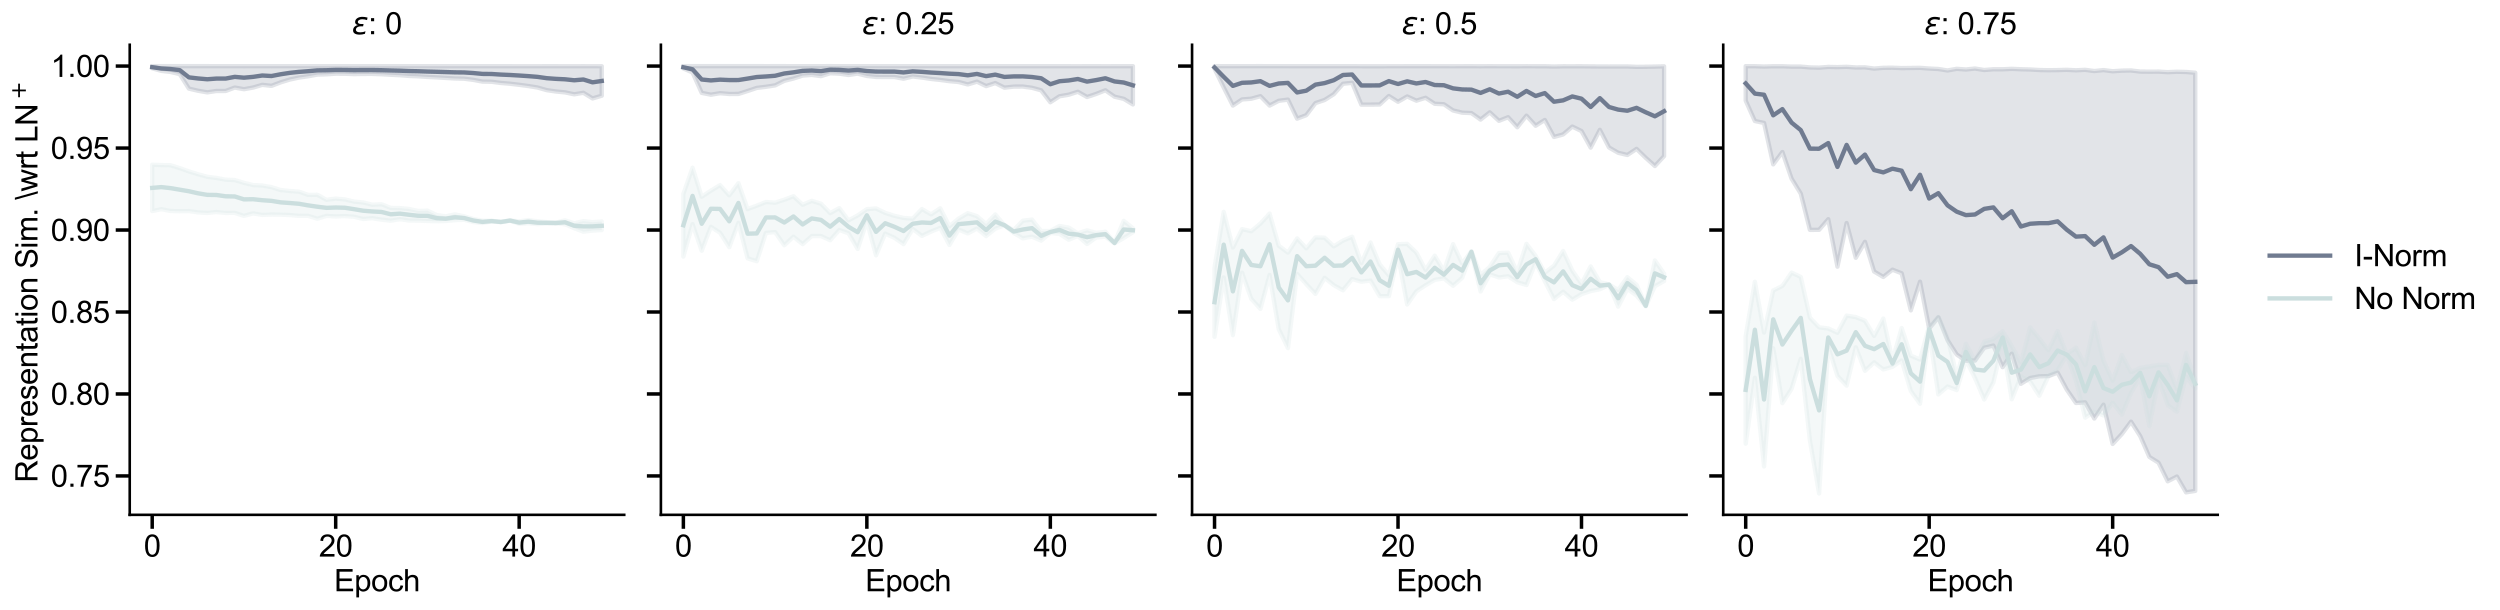 <?xml version="1.0" encoding="utf-8" standalone="no"?>
<!DOCTYPE svg PUBLIC "-//W3C//DTD SVG 1.1//EN"
  "http://www.w3.org/Graphics/SVG/1.1/DTD/svg11.dtd">
<svg xmlns:xlink="http://www.w3.org/1999/xlink" width="1428.503pt" height="348.48pt" viewBox="0 0 1428.503 348.48" xmlns="http://www.w3.org/2000/svg" version="1.1">
 <defs>
  <style type="text/css">*{stroke-linejoin: round; stroke-linecap: butt}</style>
 </defs>
 <g id="figure_1">
  <g id="patch_1">
   <path d="M 0 348.48 
L 1428.503 348.48 
L 1428.503 0 
L 0 0 
z
" style="fill: #ffffff"/>
  </g>
  <g id="axes_1">
   <g id="patch_2">
    <path d="M 74.127 294.174 
L 356.676 294.174 
L 356.676 25.569 
L 74.127 25.569 
z
" style="fill: #ffffff"/>
   </g>
   <g id="PolyCollection_1">
    <defs>
     <path id="mec9686d9fa" d="M 86.97 -310.702 
L 86.97 -309.474 
L 92.212 -307.987 
L 97.454 -307.378 
L 102.696 -306.136 
L 107.938 -297.849 
L 113.18 -296.611 
L 118.423 -295.707 
L 123.665 -296.487 
L 128.907 -296.495 
L 134.149 -298.448 
L 139.391 -297.512 
L 144.633 -298.449 
L 149.875 -300.004 
L 155.117 -299.419 
L 160.359 -301.419 
L 165.601 -303.04 
L 170.844 -304.159 
L 176.086 -304.905 
L 181.328 -305.86 
L 186.57 -306.024 
L 191.812 -306.375 
L 197.054 -306.336 
L 202.296 -306.146 
L 207.538 -306.243 
L 212.78 -306.252 
L 218.022 -306.064 
L 223.264 -305.757 
L 228.507 -305.507 
L 233.749 -305.089 
L 238.991 -304.88 
L 244.233 -304.527 
L 249.475 -304.264 
L 254.717 -303.956 
L 259.959 -303.635 
L 265.201 -303.511 
L 270.443 -302.845 
L 275.685 -301.851 
L 280.928 -301.756 
L 286.17 -301.076 
L 291.412 -300.633 
L 296.654 -300.017 
L 301.896 -299.317 
L 307.138 -298.474 
L 312.38 -296.977 
L 317.622 -296.197 
L 322.864 -295.702 
L 328.106 -294.59 
L 333.348 -295.462 
L 338.591 -292.237 
L 343.833 -293.787 
L 343.833 -310.632 
L 343.833 -310.632 
L 338.591 -310.638 
L 333.348 -310.642 
L 328.106 -310.637 
L 322.864 -310.637 
L 317.622 -310.642 
L 312.38 -310.642 
L 307.138 -310.64 
L 301.896 -310.639 
L 296.654 -310.639 
L 291.412 -310.642 
L 286.17 -310.645 
L 280.928 -310.644 
L 275.685 -310.648 
L 270.443 -310.649 
L 265.201 -310.652 
L 259.959 -310.655 
L 254.717 -310.656 
L 249.475 -310.656 
L 244.233 -310.658 
L 238.991 -310.66 
L 233.749 -310.661 
L 228.507 -310.662 
L 223.264 -310.662 
L 218.022 -310.664 
L 212.78 -310.664 
L 207.538 -310.664 
L 202.296 -310.665 
L 197.054 -310.666 
L 191.812 -310.667 
L 186.57 -310.667 
L 181.328 -310.669 
L 176.086 -310.669 
L 170.844 -310.67 
L 165.601 -310.669 
L 160.359 -310.669 
L 155.117 -310.665 
L 149.875 -310.67 
L 144.633 -310.667 
L 139.391 -310.664 
L 134.149 -310.672 
L 128.907 -310.667 
L 123.665 -310.677 
L 118.423 -310.68 
L 113.18 -310.687 
L 107.938 -310.69 
L 102.696 -310.691 
L 97.454 -310.694 
L 92.212 -310.696 
L 86.97 -310.702 
z
" style="stroke: #707b90; stroke-opacity: 0.2; stroke-width: 2.5"/>
    </defs>
    <g clip-path="url(#paac12cb609)">
     <use xlink:href="#mec9686d9fa" x="0" y="348.48" style="fill: #707b90; fill-opacity: 0.2; stroke: #707b90; stroke-opacity: 0.2; stroke-width: 2.5"/>
    </g>
   </g>
   <g id="PolyCollection_2">
    <defs>
     <path id="m87948908e7" d="M 86.97 -254.374 
L 86.97 -227.859 
L 92.212 -228.954 
L 97.454 -227.913 
L 102.696 -227.771 
L 107.938 -227.866 
L 113.18 -227.115 
L 118.423 -226.8 
L 123.665 -227.328 
L 128.907 -226.815 
L 134.149 -226.839 
L 139.391 -225.119 
L 144.633 -226.552 
L 149.875 -225.666 
L 155.117 -225.881 
L 160.359 -225.803 
L 165.601 -225.613 
L 170.844 -225.119 
L 176.086 -225.136 
L 181.328 -223.513 
L 186.57 -225.123 
L 191.812 -224.802 
L 197.054 -225.005 
L 202.296 -224.632 
L 207.538 -223.357 
L 212.78 -223.805 
L 218.022 -222.982 
L 223.264 -222.385 
L 228.507 -223.241 
L 233.749 -222.448 
L 238.991 -222.437 
L 244.233 -222.223 
L 249.475 -222.064 
L 254.717 -222.205 
L 259.959 -222.675 
L 265.201 -222.922 
L 270.443 -221.635 
L 275.685 -221.018 
L 280.928 -221.963 
L 286.17 -221.513 
L 291.412 -222.428 
L 296.654 -220.588 
L 301.896 -220.914 
L 307.138 -220.437 
L 312.38 -220.772 
L 317.622 -220.817 
L 322.864 -220.343 
L 328.106 -218.08 
L 333.348 -216.084 
L 338.591 -216.749 
L 343.833 -216.992 
L 343.833 -221.913 
L 343.833 -221.913 
L 338.591 -221.524 
L 333.348 -222.113 
L 328.106 -220.885 
L 322.864 -222.57 
L 317.622 -221.29 
L 312.38 -221.56 
L 307.138 -222.023 
L 301.896 -222.705 
L 296.654 -221.984 
L 291.412 -222.488 
L 286.17 -221.748 
L 280.928 -222.344 
L 275.685 -222.358 
L 270.443 -223.356 
L 265.201 -224.875 
L 259.959 -225.983 
L 254.717 -224.866 
L 249.475 -225.611 
L 244.233 -228.104 
L 238.991 -227.934 
L 233.749 -229.065 
L 228.507 -229.575 
L 223.264 -229.69 
L 218.022 -231.759 
L 212.78 -231.489 
L 207.538 -232.784 
L 202.296 -233.288 
L 197.054 -234.541 
L 191.812 -235 
L 186.57 -234.3 
L 181.328 -237.211 
L 176.086 -237.109 
L 170.844 -238.964 
L 165.601 -239.35 
L 160.359 -239.904 
L 155.117 -241.53 
L 149.875 -242.479 
L 144.633 -242.736 
L 139.391 -244.004 
L 134.149 -245.587 
L 128.907 -245.821 
L 123.665 -246.796 
L 118.423 -247.471 
L 113.18 -248.929 
L 107.938 -250.532 
L 102.696 -252.415 
L 97.454 -254.044 
L 92.212 -254.18 
L 86.97 -254.374 
z
" style="stroke: #cbdede; stroke-opacity: 0.2; stroke-width: 2.5"/>
    </defs>
    <g clip-path="url(#paac12cb609)">
     <use xlink:href="#m87948908e7" x="0" y="348.48" style="fill: #cbdede; fill-opacity: 0.2; stroke: #cbdede; stroke-opacity: 0.2; stroke-width: 2.5"/>
    </g>
   </g>
   <g id="matplotlib.axis_1">
    <g id="xtick_1">
     <g id="line2d_1">
      <defs>
       <path id="m11207852a8" d="M 0 0 
L 0 8 
" style="stroke: #000000; stroke-width: 2"/>
      </defs>
      <g>
       <use xlink:href="#m11207852a8" x="86.97" y="294.174" style="stroke: #000000; stroke-width: 2"/>
      </g>
     </g>
     <g id="text_1">
      <!-- 0 -->
      <g transform="translate(82.165 318.043)scale(0.173 -0.173)">
       <defs>
        <path id="ArialMT-30" d="M 266 2259 
Q 266 3072 433 3567 
Q 600 4063 929 4331 
Q 1259 4600 1759 4600 
Q 2128 4600 2406 4451 
Q 2684 4303 2865 4023 
Q 3047 3744 3150 3342 
Q 3253 2941 3253 2259 
Q 3253 1453 3087 958 
Q 2922 463 2592 192 
Q 2263 -78 1759 -78 
Q 1097 -78 719 397 
Q 266 969 266 2259 
z
M 844 2259 
Q 844 1131 1108 757 
Q 1372 384 1759 384 
Q 2147 384 2411 759 
Q 2675 1134 2675 2259 
Q 2675 3391 2411 3762 
Q 2147 4134 1753 4134 
Q 1366 4134 1134 3806 
Q 844 3388 844 2259 
z
" transform="scale(0.016)"/>
       </defs>
       <use xlink:href="#ArialMT-30"/>
      </g>
     </g>
    </g>
    <g id="xtick_2">
     <g id="line2d_2">
      <g>
       <use xlink:href="#m11207852a8" x="191.812" y="294.174" style="stroke: #000000; stroke-width: 2"/>
      </g>
     </g>
     <g id="text_2">
      <!-- 20 -->
      <g transform="translate(182.203 318.043)scale(0.173 -0.173)">
       <defs>
        <path id="ArialMT-32" d="M 3222 541 
L 3222 0 
L 194 0 
Q 188 203 259 391 
Q 375 700 629 1000 
Q 884 1300 1366 1694 
Q 2113 2306 2375 2664 
Q 2638 3022 2638 3341 
Q 2638 3675 2398 3904 
Q 2159 4134 1775 4134 
Q 1369 4134 1125 3890 
Q 881 3647 878 3216 
L 300 3275 
Q 359 3922 746 4261 
Q 1134 4600 1788 4600 
Q 2447 4600 2831 4234 
Q 3216 3869 3216 3328 
Q 3216 3053 3103 2787 
Q 2991 2522 2730 2228 
Q 2469 1934 1863 1422 
Q 1356 997 1212 845 
Q 1069 694 975 541 
L 3222 541 
z
" transform="scale(0.016)"/>
       </defs>
       <use xlink:href="#ArialMT-32"/>
       <use xlink:href="#ArialMT-30" x="55.615"/>
      </g>
     </g>
    </g>
    <g id="xtick_3">
     <g id="line2d_3">
      <g>
       <use xlink:href="#m11207852a8" x="296.654" y="294.174" style="stroke: #000000; stroke-width: 2"/>
      </g>
     </g>
     <g id="text_3">
      <!-- 40 -->
      <g transform="translate(287.044 318.043)scale(0.173 -0.173)">
       <defs>
        <path id="ArialMT-34" d="M 2069 0 
L 2069 1097 
L 81 1097 
L 81 1613 
L 2172 4581 
L 2631 4581 
L 2631 1613 
L 3250 1613 
L 3250 1097 
L 2631 1097 
L 2631 0 
L 2069 0 
z
M 2069 1613 
L 2069 3678 
L 634 1613 
L 2069 1613 
z
" transform="scale(0.016)"/>
       </defs>
       <use xlink:href="#ArialMT-34"/>
       <use xlink:href="#ArialMT-30" x="55.615"/>
      </g>
     </g>
    </g>
    <g id="text_4">
     <!-- Epoch -->
     <g transform="translate(190.904 337.846)scale(0.173 -0.173)">
      <defs>
       <path id="ArialMT-45" d="M 506 0 
L 506 4581 
L 3819 4581 
L 3819 4041 
L 1113 4041 
L 1113 2638 
L 3647 2638 
L 3647 2100 
L 1113 2100 
L 1113 541 
L 3925 541 
L 3925 0 
L 506 0 
z
" transform="scale(0.016)"/>
       <path id="ArialMT-70" d="M 422 -1272 
L 422 3319 
L 934 3319 
L 934 2888 
Q 1116 3141 1344 3267 
Q 1572 3394 1897 3394 
Q 2322 3394 2647 3175 
Q 2972 2956 3137 2557 
Q 3303 2159 3303 1684 
Q 3303 1175 3120 767 
Q 2938 359 2589 142 
Q 2241 -75 1856 -75 
Q 1575 -75 1351 44 
Q 1128 163 984 344 
L 984 -1272 
L 422 -1272 
z
M 931 1641 
Q 931 1000 1190 694 
Q 1450 388 1819 388 
Q 2194 388 2461 705 
Q 2728 1022 2728 1688 
Q 2728 2322 2467 2637 
Q 2206 2953 1844 2953 
Q 1484 2953 1207 2617 
Q 931 2281 931 1641 
z
" transform="scale(0.016)"/>
       <path id="ArialMT-6f" d="M 213 1659 
Q 213 2581 725 3025 
Q 1153 3394 1769 3394 
Q 2453 3394 2887 2945 
Q 3322 2497 3322 1706 
Q 3322 1066 3130 698 
Q 2938 331 2570 128 
Q 2203 -75 1769 -75 
Q 1072 -75 642 372 
Q 213 819 213 1659 
z
M 791 1659 
Q 791 1022 1069 705 
Q 1347 388 1769 388 
Q 2188 388 2466 706 
Q 2744 1025 2744 1678 
Q 2744 2294 2464 2611 
Q 2184 2928 1769 2928 
Q 1347 2928 1069 2612 
Q 791 2297 791 1659 
z
" transform="scale(0.016)"/>
       <path id="ArialMT-63" d="M 2588 1216 
L 3141 1144 
Q 3050 572 2676 248 
Q 2303 -75 1759 -75 
Q 1078 -75 664 370 
Q 250 816 250 1647 
Q 250 2184 428 2587 
Q 606 2991 970 3192 
Q 1334 3394 1763 3394 
Q 2303 3394 2647 3120 
Q 2991 2847 3088 2344 
L 2541 2259 
Q 2463 2594 2264 2762 
Q 2066 2931 1784 2931 
Q 1359 2931 1093 2626 
Q 828 2322 828 1663 
Q 828 994 1084 691 
Q 1341 388 1753 388 
Q 2084 388 2306 591 
Q 2528 794 2588 1216 
z
" transform="scale(0.016)"/>
       <path id="ArialMT-68" d="M 422 0 
L 422 4581 
L 984 4581 
L 984 2938 
Q 1378 3394 1978 3394 
Q 2347 3394 2619 3248 
Q 2891 3103 3008 2847 
Q 3125 2591 3125 2103 
L 3125 0 
L 2563 0 
L 2563 2103 
Q 2563 2525 2380 2717 
Q 2197 2909 1863 2909 
Q 1613 2909 1392 2779 
Q 1172 2650 1078 2428 
Q 984 2206 984 1816 
L 984 0 
L 422 0 
z
" transform="scale(0.016)"/>
      </defs>
      <use xlink:href="#ArialMT-45"/>
      <use xlink:href="#ArialMT-70" x="66.699"/>
      <use xlink:href="#ArialMT-6f" x="122.314"/>
      <use xlink:href="#ArialMT-63" x="177.93"/>
      <use xlink:href="#ArialMT-68" x="227.93"/>
     </g>
    </g>
   </g>
   <g id="matplotlib.axis_2">
    <g id="ytick_1">
     <g id="line2d_4">
      <defs>
       <path id="m089f0564f6" d="M 0 0 
L -8 0 
" style="stroke: #000000; stroke-width: 2"/>
      </defs>
      <g>
       <use xlink:href="#m089f0564f6" x="74.127" y="271.946" style="stroke: #000000; stroke-width: 2"/>
      </g>
     </g>
     <g id="text_5">
      <!-- 0.75 -->
      <g transform="translate(28.998 278.131)scale(0.173 -0.173)">
       <defs>
        <path id="ArialMT-2e" d="M 581 0 
L 581 641 
L 1222 641 
L 1222 0 
L 581 0 
z
" transform="scale(0.016)"/>
        <path id="ArialMT-37" d="M 303 3981 
L 303 4522 
L 3269 4522 
L 3269 4084 
Q 2831 3619 2401 2847 
Q 1972 2075 1738 1259 
Q 1569 684 1522 0 
L 944 0 
Q 953 541 1156 1306 
Q 1359 2072 1739 2783 
Q 2119 3494 2547 3981 
L 303 3981 
z
" transform="scale(0.016)"/>
        <path id="ArialMT-35" d="M 266 1200 
L 856 1250 
Q 922 819 1161 601 
Q 1400 384 1738 384 
Q 2144 384 2425 690 
Q 2706 997 2706 1503 
Q 2706 1984 2436 2262 
Q 2166 2541 1728 2541 
Q 1456 2541 1237 2417 
Q 1019 2294 894 2097 
L 366 2166 
L 809 4519 
L 3088 4519 
L 3088 3981 
L 1259 3981 
L 1013 2750 
Q 1425 3038 1878 3038 
Q 2478 3038 2890 2622 
Q 3303 2206 3303 1553 
Q 3303 931 2941 478 
Q 2500 -78 1738 -78 
Q 1113 -78 717 272 
Q 322 622 266 1200 
z
" transform="scale(0.016)"/>
       </defs>
       <use xlink:href="#ArialMT-30"/>
       <use xlink:href="#ArialMT-2e" x="55.615"/>
       <use xlink:href="#ArialMT-37" x="83.398"/>
       <use xlink:href="#ArialMT-35" x="139.014"/>
      </g>
     </g>
    </g>
    <g id="ytick_2">
     <g id="line2d_5">
      <g>
       <use xlink:href="#m089f0564f6" x="74.127" y="225.109" style="stroke: #000000; stroke-width: 2"/>
      </g>
     </g>
     <g id="text_6">
      <!-- 0.80 -->
      <g transform="translate(28.998 231.293)scale(0.173 -0.173)">
       <defs>
        <path id="ArialMT-38" d="M 1131 2484 
Q 781 2613 612 2850 
Q 444 3088 444 3419 
Q 444 3919 803 4259 
Q 1163 4600 1759 4600 
Q 2359 4600 2725 4251 
Q 3091 3903 3091 3403 
Q 3091 3084 2923 2848 
Q 2756 2613 2416 2484 
Q 2838 2347 3058 2040 
Q 3278 1734 3278 1309 
Q 3278 722 2862 322 
Q 2447 -78 1769 -78 
Q 1091 -78 675 323 
Q 259 725 259 1325 
Q 259 1772 486 2073 
Q 713 2375 1131 2484 
z
M 1019 3438 
Q 1019 3113 1228 2906 
Q 1438 2700 1772 2700 
Q 2097 2700 2305 2904 
Q 2513 3109 2513 3406 
Q 2513 3716 2298 3927 
Q 2084 4138 1766 4138 
Q 1444 4138 1231 3931 
Q 1019 3725 1019 3438 
z
M 838 1322 
Q 838 1081 952 856 
Q 1066 631 1291 507 
Q 1516 384 1775 384 
Q 2178 384 2440 643 
Q 2703 903 2703 1303 
Q 2703 1709 2433 1975 
Q 2163 2241 1756 2241 
Q 1359 2241 1098 1978 
Q 838 1716 838 1322 
z
" transform="scale(0.016)"/>
       </defs>
       <use xlink:href="#ArialMT-30"/>
       <use xlink:href="#ArialMT-2e" x="55.615"/>
       <use xlink:href="#ArialMT-38" x="83.398"/>
       <use xlink:href="#ArialMT-30" x="139.014"/>
      </g>
     </g>
    </g>
    <g id="ytick_3">
     <g id="line2d_6">
      <g>
       <use xlink:href="#m089f0564f6" x="74.127" y="178.272" style="stroke: #000000; stroke-width: 2"/>
      </g>
     </g>
     <g id="text_7">
      <!-- 0.85 -->
      <g transform="translate(28.998 184.456)scale(0.173 -0.173)">
       <use xlink:href="#ArialMT-30"/>
       <use xlink:href="#ArialMT-2e" x="55.615"/>
       <use xlink:href="#ArialMT-38" x="83.398"/>
       <use xlink:href="#ArialMT-35" x="139.014"/>
      </g>
     </g>
    </g>
    <g id="ytick_4">
     <g id="line2d_7">
      <g>
       <use xlink:href="#m089f0564f6" x="74.127" y="131.434" style="stroke: #000000; stroke-width: 2"/>
      </g>
     </g>
     <g id="text_8">
      <!-- 0.90 -->
      <g transform="translate(28.998 137.619)scale(0.173 -0.173)">
       <defs>
        <path id="ArialMT-39" d="M 350 1059 
L 891 1109 
Q 959 728 1153 556 
Q 1347 384 1650 384 
Q 1909 384 2104 503 
Q 2300 622 2425 820 
Q 2550 1019 2634 1356 
Q 2719 1694 2719 2044 
Q 2719 2081 2716 2156 
Q 2547 1888 2255 1720 
Q 1963 1553 1622 1553 
Q 1053 1553 659 1965 
Q 266 2378 266 3053 
Q 266 3750 677 4175 
Q 1088 4600 1706 4600 
Q 2153 4600 2523 4359 
Q 2894 4119 3086 3673 
Q 3278 3228 3278 2384 
Q 3278 1506 3087 986 
Q 2897 466 2520 194 
Q 2144 -78 1638 -78 
Q 1100 -78 759 220 
Q 419 519 350 1059 
z
M 2653 3081 
Q 2653 3566 2395 3850 
Q 2138 4134 1775 4134 
Q 1400 4134 1122 3828 
Q 844 3522 844 3034 
Q 844 2597 1108 2323 
Q 1372 2050 1759 2050 
Q 2150 2050 2401 2323 
Q 2653 2597 2653 3081 
z
" transform="scale(0.016)"/>
       </defs>
       <use xlink:href="#ArialMT-30"/>
       <use xlink:href="#ArialMT-2e" x="55.615"/>
       <use xlink:href="#ArialMT-39" x="83.398"/>
       <use xlink:href="#ArialMT-30" x="139.014"/>
      </g>
     </g>
    </g>
    <g id="ytick_5">
     <g id="line2d_8">
      <g>
       <use xlink:href="#m089f0564f6" x="74.127" y="84.597" style="stroke: #000000; stroke-width: 2"/>
      </g>
     </g>
     <g id="text_9">
      <!-- 0.95 -->
      <g transform="translate(28.998 90.781)scale(0.173 -0.173)">
       <use xlink:href="#ArialMT-30"/>
       <use xlink:href="#ArialMT-2e" x="55.615"/>
       <use xlink:href="#ArialMT-39" x="83.398"/>
       <use xlink:href="#ArialMT-35" x="139.014"/>
      </g>
     </g>
    </g>
    <g id="ytick_6">
     <g id="line2d_9">
      <g>
       <use xlink:href="#m089f0564f6" x="74.127" y="37.759" style="stroke: #000000; stroke-width: 2"/>
      </g>
     </g>
     <g id="text_10">
      <!-- 1.00 -->
      <g transform="translate(28.998 43.944)scale(0.173 -0.173)">
       <defs>
        <path id="ArialMT-31" d="M 2384 0 
L 1822 0 
L 1822 3584 
Q 1619 3391 1289 3197 
Q 959 3003 697 2906 
L 697 3450 
Q 1169 3672 1522 3987 
Q 1875 4303 2022 4600 
L 2384 4600 
L 2384 0 
z
" transform="scale(0.016)"/>
       </defs>
       <use xlink:href="#ArialMT-31"/>
       <use xlink:href="#ArialMT-2e" x="55.615"/>
       <use xlink:href="#ArialMT-30" x="83.398"/>
       <use xlink:href="#ArialMT-30" x="139.014"/>
      </g>
     </g>
    </g>
    <g id="text_11">
     <!-- Representation Sim. \wrt LN$^+$ -->
     <g transform="translate(21.542 275.734)rotate(-90)scale(0.173 -0.173)">
      <defs>
       <path id="ArialMT-52" d="M 503 0 
L 503 4581 
L 2534 4581 
Q 3147 4581 3465 4457 
Q 3784 4334 3975 4021 
Q 4166 3709 4166 3331 
Q 4166 2844 3850 2509 
Q 3534 2175 2875 2084 
Q 3116 1969 3241 1856 
Q 3506 1613 3744 1247 
L 4541 0 
L 3778 0 
L 3172 953 
Q 2906 1366 2734 1584 
Q 2563 1803 2427 1890 
Q 2291 1978 2150 2013 
Q 2047 2034 1813 2034 
L 1109 2034 
L 1109 0 
L 503 0 
z
M 1109 2559 
L 2413 2559 
Q 2828 2559 3062 2645 
Q 3297 2731 3419 2920 
Q 3541 3109 3541 3331 
Q 3541 3656 3305 3865 
Q 3069 4075 2559 4075 
L 1109 4075 
L 1109 2559 
z
" transform="scale(0.016)"/>
       <path id="ArialMT-65" d="M 2694 1069 
L 3275 997 
Q 3138 488 2766 206 
Q 2394 -75 1816 -75 
Q 1088 -75 661 373 
Q 234 822 234 1631 
Q 234 2469 665 2931 
Q 1097 3394 1784 3394 
Q 2450 3394 2872 2941 
Q 3294 2488 3294 1666 
Q 3294 1616 3291 1516 
L 816 1516 
Q 847 969 1125 678 
Q 1403 388 1819 388 
Q 2128 388 2347 550 
Q 2566 713 2694 1069 
z
M 847 1978 
L 2700 1978 
Q 2663 2397 2488 2606 
Q 2219 2931 1791 2931 
Q 1403 2931 1139 2672 
Q 875 2413 847 1978 
z
" transform="scale(0.016)"/>
       <path id="ArialMT-72" d="M 416 0 
L 416 3319 
L 922 3319 
L 922 2816 
Q 1116 3169 1280 3281 
Q 1444 3394 1641 3394 
Q 1925 3394 2219 3213 
L 2025 2691 
Q 1819 2813 1613 2813 
Q 1428 2813 1281 2702 
Q 1134 2591 1072 2394 
Q 978 2094 978 1738 
L 978 0 
L 416 0 
z
" transform="scale(0.016)"/>
       <path id="ArialMT-73" d="M 197 991 
L 753 1078 
Q 800 744 1014 566 
Q 1228 388 1613 388 
Q 2000 388 2187 545 
Q 2375 703 2375 916 
Q 2375 1106 2209 1216 
Q 2094 1291 1634 1406 
Q 1016 1563 777 1677 
Q 538 1791 414 1992 
Q 291 2194 291 2438 
Q 291 2659 392 2848 
Q 494 3038 669 3163 
Q 800 3259 1026 3326 
Q 1253 3394 1513 3394 
Q 1903 3394 2198 3281 
Q 2494 3169 2634 2976 
Q 2775 2784 2828 2463 
L 2278 2388 
Q 2241 2644 2061 2787 
Q 1881 2931 1553 2931 
Q 1166 2931 1000 2803 
Q 834 2675 834 2503 
Q 834 2394 903 2306 
Q 972 2216 1119 2156 
Q 1203 2125 1616 2013 
Q 2213 1853 2448 1751 
Q 2684 1650 2818 1456 
Q 2953 1263 2953 975 
Q 2953 694 2789 445 
Q 2625 197 2315 61 
Q 2006 -75 1616 -75 
Q 969 -75 630 194 
Q 291 463 197 991 
z
" transform="scale(0.016)"/>
       <path id="ArialMT-6e" d="M 422 0 
L 422 3319 
L 928 3319 
L 928 2847 
Q 1294 3394 1984 3394 
Q 2284 3394 2536 3286 
Q 2788 3178 2913 3003 
Q 3038 2828 3088 2588 
Q 3119 2431 3119 2041 
L 3119 0 
L 2556 0 
L 2556 2019 
Q 2556 2363 2490 2533 
Q 2425 2703 2258 2804 
Q 2091 2906 1866 2906 
Q 1506 2906 1245 2678 
Q 984 2450 984 1813 
L 984 0 
L 422 0 
z
" transform="scale(0.016)"/>
       <path id="ArialMT-74" d="M 1650 503 
L 1731 6 
Q 1494 -44 1306 -44 
Q 1000 -44 831 53 
Q 663 150 594 308 
Q 525 466 525 972 
L 525 2881 
L 113 2881 
L 113 3319 
L 525 3319 
L 525 4141 
L 1084 4478 
L 1084 3319 
L 1650 3319 
L 1650 2881 
L 1084 2881 
L 1084 941 
Q 1084 700 1114 631 
Q 1144 563 1211 522 
Q 1278 481 1403 481 
Q 1497 481 1650 503 
z
" transform="scale(0.016)"/>
       <path id="ArialMT-61" d="M 2588 409 
Q 2275 144 1986 34 
Q 1697 -75 1366 -75 
Q 819 -75 525 192 
Q 231 459 231 875 
Q 231 1119 342 1320 
Q 453 1522 633 1644 
Q 813 1766 1038 1828 
Q 1203 1872 1538 1913 
Q 2219 1994 2541 2106 
Q 2544 2222 2544 2253 
Q 2544 2597 2384 2738 
Q 2169 2928 1744 2928 
Q 1347 2928 1158 2789 
Q 969 2650 878 2297 
L 328 2372 
Q 403 2725 575 2942 
Q 747 3159 1072 3276 
Q 1397 3394 1825 3394 
Q 2250 3394 2515 3294 
Q 2781 3194 2906 3042 
Q 3031 2891 3081 2659 
Q 3109 2516 3109 2141 
L 3109 1391 
Q 3109 606 3145 398 
Q 3181 191 3288 0 
L 2700 0 
Q 2613 175 2588 409 
z
M 2541 1666 
Q 2234 1541 1622 1453 
Q 1275 1403 1131 1340 
Q 988 1278 909 1158 
Q 831 1038 831 891 
Q 831 666 1001 516 
Q 1172 366 1500 366 
Q 1825 366 2078 508 
Q 2331 650 2450 897 
Q 2541 1088 2541 1459 
L 2541 1666 
z
" transform="scale(0.016)"/>
       <path id="ArialMT-69" d="M 425 3934 
L 425 4581 
L 988 4581 
L 988 3934 
L 425 3934 
z
M 425 0 
L 425 3319 
L 988 3319 
L 988 0 
L 425 0 
z
" transform="scale(0.016)"/>
       <path id="ArialMT-20" transform="scale(0.016)"/>
       <path id="ArialMT-53" d="M 288 1472 
L 859 1522 
Q 900 1178 1048 958 
Q 1197 738 1509 602 
Q 1822 466 2213 466 
Q 2559 466 2825 569 
Q 3091 672 3220 851 
Q 3350 1031 3350 1244 
Q 3350 1459 3225 1620 
Q 3100 1781 2813 1891 
Q 2628 1963 1997 2114 
Q 1366 2266 1113 2400 
Q 784 2572 623 2826 
Q 463 3081 463 3397 
Q 463 3744 659 4045 
Q 856 4347 1234 4503 
Q 1613 4659 2075 4659 
Q 2584 4659 2973 4495 
Q 3363 4331 3572 4012 
Q 3781 3694 3797 3291 
L 3216 3247 
Q 3169 3681 2898 3903 
Q 2628 4125 2100 4125 
Q 1550 4125 1298 3923 
Q 1047 3722 1047 3438 
Q 1047 3191 1225 3031 
Q 1400 2872 2139 2705 
Q 2878 2538 3153 2413 
Q 3553 2228 3743 1945 
Q 3934 1663 3934 1294 
Q 3934 928 3725 604 
Q 3516 281 3123 101 
Q 2731 -78 2241 -78 
Q 1619 -78 1198 103 
Q 778 284 539 648 
Q 300 1013 288 1472 
z
" transform="scale(0.016)"/>
       <path id="ArialMT-6d" d="M 422 0 
L 422 3319 
L 925 3319 
L 925 2853 
Q 1081 3097 1340 3245 
Q 1600 3394 1931 3394 
Q 2300 3394 2536 3241 
Q 2772 3088 2869 2813 
Q 3263 3394 3894 3394 
Q 4388 3394 4653 3120 
Q 4919 2847 4919 2278 
L 4919 0 
L 4359 0 
L 4359 2091 
Q 4359 2428 4304 2576 
Q 4250 2725 4106 2815 
Q 3963 2906 3769 2906 
Q 3419 2906 3187 2673 
Q 2956 2441 2956 1928 
L 2956 0 
L 2394 0 
L 2394 2156 
Q 2394 2531 2256 2718 
Q 2119 2906 1806 2906 
Q 1569 2906 1367 2781 
Q 1166 2656 1075 2415 
Q 984 2175 984 1722 
L 984 0 
L 422 0 
z
" transform="scale(0.016)"/>
       <path id="ArialMT-5c" d="M 1328 -78 
L 0 4659 
L 453 4659 
L 1778 -78 
L 1328 -78 
z
" transform="scale(0.016)"/>
       <path id="ArialMT-77" d="M 1034 0 
L 19 3319 
L 600 3319 
L 1128 1403 
L 1325 691 
Q 1338 744 1497 1375 
L 2025 3319 
L 2603 3319 
L 3100 1394 
L 3266 759 
L 3456 1400 
L 4025 3319 
L 4572 3319 
L 3534 0 
L 2950 0 
L 2422 1988 
L 2294 2553 
L 1622 0 
L 1034 0 
z
" transform="scale(0.016)"/>
       <path id="ArialMT-4c" d="M 469 0 
L 469 4581 
L 1075 4581 
L 1075 541 
L 3331 541 
L 3331 0 
L 469 0 
z
" transform="scale(0.016)"/>
       <path id="ArialMT-4e" d="M 488 0 
L 488 4581 
L 1109 4581 
L 3516 984 
L 3516 4581 
L 4097 4581 
L 4097 0 
L 3475 0 
L 1069 3600 
L 1069 0 
L 488 0 
z
" transform="scale(0.016)"/>
       <path id="DejaVuSans-2b" d="M 2944 4013 
L 2944 2272 
L 4684 2272 
L 4684 1741 
L 2944 1741 
L 2944 0 
L 2419 0 
L 2419 1741 
L 678 1741 
L 678 2272 
L 2419 2272 
L 2419 4013 
L 2944 4013 
z
" transform="scale(0.016)"/>
      </defs>
      <use xlink:href="#ArialMT-52" transform="translate(0 0.827)"/>
      <use xlink:href="#ArialMT-65" transform="translate(72.217 0.827)"/>
      <use xlink:href="#ArialMT-70" transform="translate(127.832 0.827)"/>
      <use xlink:href="#ArialMT-72" transform="translate(183.447 0.827)"/>
      <use xlink:href="#ArialMT-65" transform="translate(216.748 0.827)"/>
      <use xlink:href="#ArialMT-73" transform="translate(272.363 0.827)"/>
      <use xlink:href="#ArialMT-65" transform="translate(322.363 0.827)"/>
      <use xlink:href="#ArialMT-6e" transform="translate(377.979 0.827)"/>
      <use xlink:href="#ArialMT-74" transform="translate(433.594 0.827)"/>
      <use xlink:href="#ArialMT-61" transform="translate(461.377 0.827)"/>
      <use xlink:href="#ArialMT-74" transform="translate(516.992 0.827)"/>
      <use xlink:href="#ArialMT-69" transform="translate(544.775 0.827)"/>
      <use xlink:href="#ArialMT-6f" transform="translate(566.992 0.827)"/>
      <use xlink:href="#ArialMT-6e" transform="translate(622.607 0.827)"/>
      <use xlink:href="#ArialMT-20" transform="translate(678.223 0.827)"/>
      <use xlink:href="#ArialMT-53" transform="translate(706.006 0.827)"/>
      <use xlink:href="#ArialMT-69" transform="translate(772.705 0.827)"/>
      <use xlink:href="#ArialMT-6d" transform="translate(794.922 0.827)"/>
      <use xlink:href="#ArialMT-2e" transform="translate(878.223 0.827)"/>
      <use xlink:href="#ArialMT-20" transform="translate(906.006 0.827)"/>
      <use xlink:href="#ArialMT-5c" transform="translate(933.789 0.827)"/>
      <use xlink:href="#ArialMT-77" transform="translate(961.572 0.827)"/>
      <use xlink:href="#ArialMT-72" transform="translate(1033.789 0.827)"/>
      <use xlink:href="#ArialMT-74" transform="translate(1067.09 0.827)"/>
      <use xlink:href="#ArialMT-20" transform="translate(1094.873 0.827)"/>
      <use xlink:href="#ArialMT-4c" transform="translate(1122.656 0.827)"/>
      <use xlink:href="#ArialMT-4e" transform="translate(1178.271 0.827)"/>
      <use xlink:href="#DejaVuSans-2b" transform="translate(1265.083 39.108)scale(0.7)"/>
     </g>
    </g>
   </g>
   <g id="line2d_10">
    <path d="M 86.97 38.392 
L 92.212 39.138 
L 97.454 39.444 
L 102.696 40.067 
L 107.938 44.211 
L 113.18 44.831 
L 118.423 45.287 
L 123.665 44.898 
L 128.907 44.899 
L 134.149 43.92 
L 139.391 44.392 
L 144.633 43.922 
L 149.875 43.143 
L 155.117 43.438 
L 160.359 42.436 
L 165.601 41.625 
L 170.844 41.066 
L 176.086 40.693 
L 181.328 40.216 
L 186.57 40.134 
L 191.812 39.959 
L 197.054 39.979 
L 202.296 40.074 
L 207.538 40.026 
L 212.78 40.022 
L 218.022 40.116 
L 223.264 40.271 
L 228.507 40.396 
L 233.749 40.605 
L 238.991 40.71 
L 244.233 40.887 
L 249.475 41.02 
L 254.717 41.174 
L 259.959 41.335 
L 265.201 41.398 
L 270.443 41.733 
L 275.685 42.231 
L 280.928 42.28 
L 286.17 42.619 
L 291.412 42.843 
L 296.654 43.152 
L 301.896 43.502 
L 307.138 43.923 
L 312.38 44.67 
L 317.622 45.06 
L 322.864 45.31 
L 328.106 45.867 
L 333.348 45.428 
L 338.591 47.042 
L 343.833 46.27 
" clip-path="url(#paac12cb609)" style="fill: none; stroke: #707b90; stroke-width: 2.5; stroke-linecap: square"/>
   </g>
   <g id="line2d_11">
    <path d="M 86.97 107.364 
L 92.212 106.913 
L 97.454 107.501 
L 102.696 108.387 
L 107.938 109.281 
L 113.18 110.458 
L 118.423 111.344 
L 123.665 111.418 
L 128.907 112.162 
L 134.149 112.267 
L 139.391 113.918 
L 144.633 113.836 
L 149.875 114.407 
L 155.117 114.774 
L 160.359 115.626 
L 165.601 115.999 
L 170.844 116.439 
L 176.086 117.358 
L 181.328 118.118 
L 186.57 118.769 
L 191.812 118.579 
L 197.054 118.707 
L 202.296 119.52 
L 207.538 120.409 
L 212.78 120.833 
L 218.022 121.109 
L 223.264 122.442 
L 228.507 122.072 
L 233.749 122.724 
L 238.991 123.295 
L 244.233 123.317 
L 249.475 124.643 
L 254.717 124.944 
L 259.959 124.151 
L 265.201 124.581 
L 270.443 125.984 
L 275.685 126.792 
L 280.928 126.327 
L 286.17 126.85 
L 291.412 126.022 
L 296.654 127.194 
L 301.896 126.671 
L 307.138 127.25 
L 312.38 127.314 
L 317.622 127.427 
L 322.864 127.024 
L 328.106 128.997 
L 333.348 129.381 
L 338.591 129.344 
L 343.833 129.027 
" clip-path="url(#paac12cb609)" style="fill: none; stroke: #cbdede; stroke-width: 2.5; stroke-linecap: square"/>
   </g>
   <g id="patch_3">
    <path d="M 74.127 294.174 
L 74.127 25.569 
" style="fill: none; stroke: #000000; stroke-width: 1.5; stroke-linejoin: miter; stroke-linecap: square"/>
   </g>
   <g id="patch_4">
    <path d="M 74.127 294.174 
L 356.676 294.174 
" style="fill: none; stroke: #000000; stroke-width: 1.5; stroke-linejoin: miter; stroke-linecap: square"/>
   </g>
   <g id="text_12">
    <!-- $\epsilon$: 0 -->
    <g transform="translate(201.059 19.569)scale(0.173 -0.173)">
     <defs>
      <path id="DejaVuSans-Oblique-3b5" d="M 1263 1888 
Q 925 1963 778 2166 
Q 669 2309 669 2503 
Q 669 3034 1175 3344 
Q 1575 3588 2188 3588 
Q 2425 3588 2684 3550 
Q 2944 3513 3234 3438 
L 3134 2916 
Q 2847 3006 2606 3047 
Q 2359 3088 2138 3088 
Q 1766 3088 1522 2944 
Q 1228 2772 1228 2522 
Q 1228 2356 1381 2241 
Q 1563 2103 1925 2103 
L 2409 2103 
L 2319 1628 
L 1856 1628 
Q 1425 1628 1172 1469 
Q 828 1253 828 916 
Q 828 703 1013 563 
Q 1244 388 1716 388 
Q 2006 388 2284 444 
Q 2563 503 2806 619 
L 2700 84 
Q 2403 -3 2131 -47 
Q 1859 -91 1609 -91 
Q 866 -91 516 194 
Q 250 413 250 781 
Q 250 1278 600 1584 
Q 859 1813 1263 1888 
z
" transform="scale(0.016)"/>
      <path id="ArialMT-3a" d="M 578 2678 
L 578 3319 
L 1219 3319 
L 1219 2678 
L 578 2678 
z
M 578 0 
L 578 641 
L 1219 641 
L 1219 0 
L 578 0 
z
" transform="scale(0.016)"/>
     </defs>
     <use xlink:href="#DejaVuSans-Oblique-3b5" transform="translate(0 0.125)"/>
     <use xlink:href="#ArialMT-3a" transform="translate(54.053 0.125)"/>
     <use xlink:href="#ArialMT-20" transform="translate(81.836 0.125)"/>
     <use xlink:href="#ArialMT-30" transform="translate(109.619 0.125)"/>
    </g>
   </g>
  </g>
  <g id="axes_2">
   <g id="patch_5">
    <path d="M 377.636 294.174 
L 660.185 294.174 
L 660.185 25.569 
L 377.636 25.569 
z
" style="fill: #ffffff"/>
   </g>
   <g id="PolyCollection_3">
    <defs>
     <path id="m8b1e3919f1" d="M 390.479 -310.699 
L 390.479 -309.376 
L 395.721 -307.061 
L 400.963 -295.402 
L 406.205 -294.366 
L 411.447 -295.233 
L 416.689 -294.777 
L 421.931 -294.803 
L 427.174 -296.474 
L 432.416 -298.243 
L 437.658 -298.886 
L 442.9 -299.689 
L 448.142 -302.294 
L 453.384 -303.611 
L 458.626 -305.295 
L 463.868 -305.683 
L 469.11 -304.986 
L 474.352 -306.628 
L 479.594 -306.403 
L 484.837 -305.631 
L 490.079 -306.409 
L 495.321 -305.089 
L 500.563 -304.524 
L 505.805 -304.47 
L 511.047 -304.479 
L 516.289 -303.517 
L 521.531 -304.776 
L 526.773 -304.161 
L 532.015 -303.376 
L 537.258 -302.811 
L 542.5 -302.095 
L 547.742 -301.633 
L 552.984 -300.231 
L 558.226 -301.819 
L 563.468 -299.295 
L 568.71 -301.008 
L 573.952 -298.381 
L 579.194 -298.981 
L 584.436 -299.02 
L 589.678 -298.311 
L 594.921 -296.873 
L 600.163 -290.06 
L 605.405 -293.477 
L 610.647 -294.362 
L 615.889 -296.041 
L 621.131 -293.056 
L 626.373 -294.809 
L 631.615 -296.88 
L 636.857 -293.233 
L 642.099 -292.008 
L 647.341 -288.824 
L 647.341 -310.646 
L 647.341 -310.646 
L 642.099 -310.652 
L 636.857 -310.644 
L 631.615 -310.636 
L 626.373 -310.647 
L 621.131 -310.644 
L 615.889 -310.639 
L 610.647 -310.642 
L 605.405 -310.649 
L 600.163 -310.647 
L 594.921 -310.657 
L 589.678 -310.643 
L 584.436 -310.66 
L 579.194 -310.662 
L 573.952 -310.661 
L 568.71 -310.659 
L 563.468 -310.661 
L 558.226 -310.664 
L 552.984 -310.658 
L 547.742 -310.665 
L 542.5 -310.665 
L 537.258 -310.664 
L 532.015 -310.667 
L 526.773 -310.67 
L 521.531 -310.663 
L 516.289 -310.671 
L 511.047 -310.671 
L 505.805 -310.672 
L 500.563 -310.673 
L 495.321 -310.674 
L 490.079 -310.677 
L 484.837 -310.676 
L 479.594 -310.676 
L 474.352 -310.68 
L 469.11 -310.679 
L 463.868 -310.679 
L 458.626 -310.679 
L 453.384 -310.677 
L 448.142 -310.68 
L 442.9 -310.681 
L 437.658 -310.679 
L 432.416 -310.683 
L 427.174 -310.682 
L 421.931 -310.683 
L 416.689 -310.688 
L 411.447 -310.69 
L 406.205 -310.69 
L 400.963 -310.689 
L 395.721 -310.692 
L 390.479 -310.699 
z
" style="stroke: #707b90; stroke-opacity: 0.2; stroke-width: 2.5"/>
    </defs>
    <g clip-path="url(#p9c636b5f5c)">
     <use xlink:href="#m8b1e3919f1" x="0" y="348.48" style="fill: #707b90; fill-opacity: 0.2; stroke: #707b90; stroke-opacity: 0.2; stroke-width: 2.5"/>
    </g>
   </g>
   <g id="PolyCollection_4">
    <defs>
     <path id="m4d9c24e973" d="M 390.479 -237.662 
L 390.479 -201.892 
L 395.721 -220.417 
L 400.963 -205.201 
L 406.205 -218.866 
L 411.447 -215.481 
L 416.689 -207.23 
L 421.931 -221.205 
L 427.174 -200.876 
L 432.416 -199.237 
L 437.658 -215.408 
L 442.9 -215.83 
L 448.142 -208.317 
L 453.384 -213.234 
L 458.626 -208.967 
L 463.868 -213.602 
L 469.11 -213.599 
L 474.352 -211.21 
L 479.594 -217.07 
L 484.837 -215.215 
L 490.079 -206.23 
L 495.321 -221.925 
L 500.563 -202.615 
L 505.805 -214.988 
L 511.047 -212.628 
L 516.289 -209.006 
L 521.531 -217.685 
L 526.773 -213.675 
L 532.015 -216.166 
L 537.258 -218.281 
L 542.5 -208.53 
L 547.742 -217.302 
L 552.984 -215.109 
L 558.226 -217.898 
L 563.468 -213.58 
L 568.71 -217.806 
L 573.952 -219.801 
L 579.194 -215.407 
L 584.436 -212.31 
L 589.678 -213.244 
L 594.921 -210.986 
L 600.163 -215.354 
L 605.405 -214.864 
L 610.647 -211.509 
L 615.889 -213.658 
L 621.131 -209.061 
L 626.373 -212.78 
L 631.615 -213.253 
L 636.857 -209.417 
L 642.099 -212.473 
L 647.341 -215.758 
L 647.341 -218.084 
L 647.341 -218.084 
L 642.099 -222.25 
L 636.857 -209.868 
L 631.615 -216.068 
L 626.373 -215.44 
L 621.131 -216.846 
L 615.889 -215.174 
L 610.647 -218.41 
L 605.405 -219.349 
L 600.163 -216.467 
L 594.921 -216.459 
L 589.678 -223.001 
L 584.436 -222.363 
L 579.194 -216.944 
L 573.952 -219.802 
L 568.71 -225.937 
L 563.468 -220.483 
L 558.226 -224.966 
L 552.984 -226.661 
L 547.742 -223.547 
L 542.5 -219.194 
L 537.258 -229.458 
L 532.015 -225.991 
L 526.773 -229.035 
L 521.531 -223.569 
L 516.289 -223.962 
L 511.047 -225.181 
L 505.805 -226.843 
L 500.563 -229.366 
L 495.321 -228.974 
L 490.079 -225.382 
L 484.837 -222.562 
L 479.594 -229.557 
L 474.352 -226.696 
L 469.11 -232.073 
L 463.868 -233.718 
L 458.626 -231.492 
L 453.384 -236.35 
L 448.142 -234.366 
L 442.9 -232.667 
L 437.658 -233.051 
L 432.416 -230.947 
L 427.174 -229.026 
L 421.931 -243.798 
L 416.689 -236.857 
L 411.447 -242.709 
L 406.205 -239.536 
L 400.963 -236.062 
L 395.721 -252.64 
L 390.479 -237.662 
z
" style="stroke: #cbdede; stroke-opacity: 0.2; stroke-width: 2.5"/>
    </defs>
    <g clip-path="url(#p9c636b5f5c)">
     <use xlink:href="#m4d9c24e973" x="0" y="348.48" style="fill: #cbdede; fill-opacity: 0.2; stroke: #cbdede; stroke-opacity: 0.2; stroke-width: 2.5"/>
    </g>
   </g>
   <g id="matplotlib.axis_3">
    <g id="xtick_4">
     <g id="line2d_12">
      <g>
       <use xlink:href="#m11207852a8" x="390.479" y="294.174" style="stroke: #000000; stroke-width: 2"/>
      </g>
     </g>
     <g id="text_13">
      <!-- 0 -->
      <g transform="translate(385.674 318.043)scale(0.173 -0.173)">
       <use xlink:href="#ArialMT-30"/>
      </g>
     </g>
    </g>
    <g id="xtick_5">
     <g id="line2d_13">
      <g>
       <use xlink:href="#m11207852a8" x="495.321" y="294.174" style="stroke: #000000; stroke-width: 2"/>
      </g>
     </g>
     <g id="text_14">
      <!-- 20 -->
      <g transform="translate(485.711 318.043)scale(0.173 -0.173)">
       <use xlink:href="#ArialMT-32"/>
       <use xlink:href="#ArialMT-30" x="55.615"/>
      </g>
     </g>
    </g>
    <g id="xtick_6">
     <g id="line2d_14">
      <g>
       <use xlink:href="#m11207852a8" x="600.163" y="294.174" style="stroke: #000000; stroke-width: 2"/>
      </g>
     </g>
     <g id="text_15">
      <!-- 40 -->
      <g transform="translate(590.553 318.043)scale(0.173 -0.173)">
       <use xlink:href="#ArialMT-34"/>
       <use xlink:href="#ArialMT-30" x="55.615"/>
      </g>
     </g>
    </g>
    <g id="text_16">
     <!-- Epoch -->
     <g transform="translate(494.413 337.846)scale(0.173 -0.173)">
      <use xlink:href="#ArialMT-45"/>
      <use xlink:href="#ArialMT-70" x="66.699"/>
      <use xlink:href="#ArialMT-6f" x="122.314"/>
      <use xlink:href="#ArialMT-63" x="177.93"/>
      <use xlink:href="#ArialMT-68" x="227.93"/>
     </g>
    </g>
   </g>
   <g id="matplotlib.axis_4">
    <g id="ytick_7">
     <g id="line2d_15">
      <g>
       <use xlink:href="#m089f0564f6" x="377.636" y="271.946" style="stroke: #000000; stroke-width: 2"/>
      </g>
     </g>
    </g>
    <g id="ytick_8">
     <g id="line2d_16">
      <g>
       <use xlink:href="#m089f0564f6" x="377.636" y="225.109" style="stroke: #000000; stroke-width: 2"/>
      </g>
     </g>
    </g>
    <g id="ytick_9">
     <g id="line2d_17">
      <g>
       <use xlink:href="#m089f0564f6" x="377.636" y="178.272" style="stroke: #000000; stroke-width: 2"/>
      </g>
     </g>
    </g>
    <g id="ytick_10">
     <g id="line2d_18">
      <g>
       <use xlink:href="#m089f0564f6" x="377.636" y="131.434" style="stroke: #000000; stroke-width: 2"/>
      </g>
     </g>
    </g>
    <g id="ytick_11">
     <g id="line2d_19">
      <g>
       <use xlink:href="#m089f0564f6" x="377.636" y="84.597" style="stroke: #000000; stroke-width: 2"/>
      </g>
     </g>
    </g>
    <g id="ytick_12">
     <g id="line2d_20">
      <g>
       <use xlink:href="#m089f0564f6" x="377.636" y="37.759" style="stroke: #000000; stroke-width: 2"/>
      </g>
     </g>
    </g>
   </g>
   <g id="line2d_21">
    <path d="M 390.479 38.442 
L 395.721 39.603 
L 400.963 45.434 
L 406.205 45.952 
L 411.447 45.518 
L 416.689 45.747 
L 421.931 45.737 
L 427.174 44.902 
L 432.416 44.017 
L 437.658 43.698 
L 442.9 43.295 
L 448.142 41.993 
L 453.384 41.336 
L 458.626 40.493 
L 463.868 40.299 
L 469.11 40.648 
L 474.352 39.826 
L 479.594 39.941 
L 484.837 40.327 
L 490.079 39.937 
L 495.321 40.599 
L 500.563 40.882 
L 505.805 40.909 
L 511.047 40.905 
L 516.289 41.386 
L 521.531 40.76 
L 526.773 41.064 
L 532.015 41.458 
L 537.258 41.742 
L 542.5 42.1 
L 547.742 42.331 
L 552.984 43.035 
L 558.226 42.238 
L 563.468 43.502 
L 568.71 42.646 
L 573.952 43.959 
L 579.194 43.659 
L 584.436 43.64 
L 589.678 44.003 
L 594.921 44.715 
L 600.163 48.127 
L 605.405 46.417 
L 610.647 45.978 
L 615.889 45.14 
L 621.131 46.63 
L 626.373 45.752 
L 631.615 44.722 
L 636.857 46.541 
L 642.099 47.15 
L 647.341 48.745 
" clip-path="url(#p9c636b5f5c)" style="fill: none; stroke: #707b90; stroke-width: 2.5; stroke-linecap: square"/>
   </g>
   <g id="line2d_22">
    <path d="M 390.479 128.703 
L 395.721 111.951 
L 400.963 127.849 
L 406.205 119.279 
L 411.447 119.385 
L 416.689 126.437 
L 421.931 115.978 
L 427.174 133.529 
L 432.416 133.388 
L 437.658 124.25 
L 442.9 124.232 
L 448.142 127.138 
L 453.384 123.688 
L 458.626 128.25 
L 463.868 124.82 
L 469.11 125.644 
L 474.352 129.527 
L 479.594 125.166 
L 484.837 129.591 
L 490.079 132.674 
L 495.321 123.031 
L 500.563 132.489 
L 505.805 127.565 
L 511.047 129.575 
L 516.289 131.996 
L 521.531 127.853 
L 526.773 127.125 
L 532.015 127.402 
L 537.258 124.611 
L 542.5 134.618 
L 547.742 128.056 
L 552.984 127.595 
L 558.226 127.048 
L 563.468 131.449 
L 568.71 126.608 
L 573.952 128.679 
L 579.194 132.305 
L 584.436 131.143 
L 589.678 130.358 
L 594.921 134.757 
L 600.163 132.569 
L 605.405 131.374 
L 610.647 133.52 
L 615.889 134.064 
L 621.131 135.526 
L 626.373 134.37 
L 631.615 133.819 
L 636.857 138.838 
L 642.099 131.118 
L 647.341 131.559 
" clip-path="url(#p9c636b5f5c)" style="fill: none; stroke: #cbdede; stroke-width: 2.5; stroke-linecap: square"/>
   </g>
   <g id="patch_6">
    <path d="M 377.636 294.174 
L 377.636 25.569 
" style="fill: none; stroke: #000000; stroke-width: 1.5; stroke-linejoin: miter; stroke-linecap: square"/>
   </g>
   <g id="patch_7">
    <path d="M 377.636 294.174 
L 660.185 294.174 
" style="fill: none; stroke: #000000; stroke-width: 1.5; stroke-linejoin: miter; stroke-linecap: square"/>
   </g>
   <g id="text_17">
    <!-- $\epsilon$: 0.25 -->
    <g transform="translate(492.558 19.569)scale(0.173 -0.173)">
     <use xlink:href="#DejaVuSans-Oblique-3b5" transform="translate(0 0.125)"/>
     <use xlink:href="#ArialMT-3a" transform="translate(54.053 0.125)"/>
     <use xlink:href="#ArialMT-20" transform="translate(81.836 0.125)"/>
     <use xlink:href="#ArialMT-30" transform="translate(109.619 0.125)"/>
     <use xlink:href="#ArialMT-2e" transform="translate(165.234 0.125)"/>
     <use xlink:href="#ArialMT-32" transform="translate(193.018 0.125)"/>
     <use xlink:href="#ArialMT-35" transform="translate(248.633 0.125)"/>
    </g>
   </g>
  </g>
  <g id="axes_3">
   <g id="patch_8">
    <path d="M 681.145 294.174 
L 963.693 294.174 
L 963.693 25.569 
L 681.145 25.569 
z
" style="fill: #ffffff"/>
   </g>
   <g id="PolyCollection_5">
    <defs>
     <path id="m2cad3a6793" d="M 693.988 -310.689 
L 693.988 -309.167 
L 699.23 -298.497 
L 704.472 -288.165 
L 709.714 -291.664 
L 714.956 -292.063 
L 720.198 -293.516 
L 725.44 -288.169 
L 730.682 -290.878 
L 735.924 -291.546 
L 741.167 -280.672 
L 746.409 -282.666 
L 751.651 -289.57 
L 756.893 -291.344 
L 762.135 -294.66 
L 767.377 -300.611 
L 772.619 -301.15 
L 777.861 -288.685 
L 783.103 -288.693 
L 788.345 -288.774 
L 793.588 -293.616 
L 798.83 -290.321 
L 804.072 -293.358 
L 809.314 -290.955 
L 814.556 -292.598 
L 819.798 -289.17 
L 825.04 -288.913 
L 830.282 -285.358 
L 835.524 -284.089 
L 840.766 -283.867 
L 846.008 -280.158 
L 851.251 -284.284 
L 856.493 -279.439 
L 861.735 -281.504 
L 866.977 -275.774 
L 872.219 -282.382 
L 877.461 -276.634 
L 882.703 -279.936 
L 887.945 -270.229 
L 893.187 -271.669 
L 898.429 -276.147 
L 903.671 -273.58 
L 908.914 -264.135 
L 914.156 -274.284 
L 919.398 -264.205 
L 924.64 -261.177 
L 929.882 -259.922 
L 935.124 -263.408 
L 940.366 -258.31 
L 945.608 -253.615 
L 950.85 -259.269 
L 950.85 -310.571 
L 950.85 -310.571 
L 945.608 -310.435 
L 940.366 -310.342 
L 935.124 -310.286 
L 929.882 -310.497 
L 924.64 -310.509 
L 919.398 -310.486 
L 914.156 -310.501 
L 908.914 -310.551 
L 903.671 -310.608 
L 898.429 -310.6 
L 893.187 -310.605 
L 887.945 -310.475 
L 882.703 -310.625 
L 877.461 -310.628 
L 872.219 -310.645 
L 866.977 -310.621 
L 861.735 -310.632 
L 856.493 -310.63 
L 851.251 -310.648 
L 846.008 -310.624 
L 840.766 -310.646 
L 835.524 -310.64 
L 830.282 -310.631 
L 825.04 -310.639 
L 819.798 -310.636 
L 814.556 -310.649 
L 809.314 -310.643 
L 804.072 -310.644 
L 798.83 -310.636 
L 793.588 -310.641 
L 788.345 -310.613 
L 783.103 -310.606 
L 777.861 -310.629 
L 772.619 -310.66 
L 767.377 -310.656 
L 762.135 -310.652 
L 756.893 -310.656 
L 751.651 -310.658 
L 746.409 -310.653 
L 741.167 -310.652 
L 735.924 -310.668 
L 730.682 -310.675 
L 725.44 -310.676 
L 720.198 -310.68 
L 714.956 -310.679 
L 709.714 -310.674 
L 704.472 -310.667 
L 699.23 -310.671 
L 693.988 -310.689 
z
" style="stroke: #707b90; stroke-opacity: 0.2; stroke-width: 2.5"/>
    </defs>
    <g clip-path="url(#p80200ba2ff)">
     <use xlink:href="#m2cad3a6793" x="0" y="348.48" style="fill: #707b90; fill-opacity: 0.2; stroke: #707b90; stroke-opacity: 0.2; stroke-width: 2.5"/>
    </g>
   </g>
   <g id="PolyCollection_6">
    <defs>
     <path id="m39a738f66a" d="M 693.988 -195.568 
L 693.988 -156.044 
L 699.23 -189.945 
L 704.472 -156.966 
L 709.714 -192.693 
L 714.956 -177.787 
L 720.198 -172.012 
L 725.44 -191.378 
L 730.682 -160.351 
L 735.924 -149.581 
L 741.167 -191.979 
L 746.409 -186.14 
L 751.651 -180.536 
L 756.893 -189.722 
L 762.135 -185.531 
L 767.377 -182.602 
L 772.619 -189.032 
L 777.861 -187.516 
L 783.103 -188.171 
L 788.345 -179.29 
L 793.588 -179.244 
L 798.83 -202.562 
L 804.072 -174.492 
L 809.314 -182.024 
L 814.556 -185.473 
L 819.798 -188.552 
L 825.04 -189.416 
L 830.282 -185.191 
L 835.524 -189.753 
L 840.766 -204.124 
L 846.008 -181.944 
L 851.251 -191.767 
L 856.493 -189.925 
L 861.735 -190.621 
L 866.977 -187.234 
L 872.219 -185.617 
L 877.461 -198.448 
L 882.703 -187.813 
L 887.945 -177.6 
L 893.187 -181.766 
L 898.429 -177.238 
L 903.671 -180.406 
L 908.914 -182.153 
L 914.156 -183.197 
L 919.398 -185.724 
L 924.64 -173.293 
L 929.882 -183.393 
L 935.124 -179.624 
L 940.366 -173.444 
L 945.608 -184.924 
L 950.85 -187.897 
L 950.85 -192.134 
L 950.85 -192.134 
L 945.608 -199.635 
L 940.366 -173.994 
L 935.124 -185.762 
L 929.882 -190.101 
L 924.64 -182.789 
L 919.398 -185.957 
L 914.156 -187.314 
L 908.914 -196.226 
L 903.671 -186.269 
L 898.429 -193.842 
L 893.187 -205.04 
L 887.945 -196.692 
L 882.703 -192.599 
L 877.461 -202.235 
L 872.219 -209.14 
L 866.977 -192.989 
L 861.735 -204.099 
L 856.493 -203.917 
L 851.251 -196.008 
L 846.008 -191.328 
L 840.766 -205.015 
L 835.524 -197.921 
L 830.282 -208.988 
L 825.04 -193.659 
L 819.798 -202.383 
L 814.556 -194.306 
L 809.314 -204.153 
L 804.072 -209.121 
L 798.83 -208.941 
L 793.588 -191.166 
L 788.345 -197.414 
L 783.103 -209.899 
L 777.861 -198.158 
L 772.619 -213.181 
L 767.377 -211.001 
L 762.135 -207.678 
L 756.893 -212.669 
L 751.651 -212.813 
L 746.409 -206.587 
L 741.167 -212.257 
L 735.924 -204.122 
L 730.682 -208.064 
L 725.44 -226.448 
L 720.198 -220.715 
L 714.956 -216.36 
L 709.714 -217.546 
L 704.472 -207.04 
L 699.23 -227.428 
L 693.988 -195.568 
z
" style="stroke: #cbdede; stroke-opacity: 0.2; stroke-width: 2.5"/>
    </defs>
    <g clip-path="url(#p80200ba2ff)">
     <use xlink:href="#m39a738f66a" x="0" y="348.48" style="fill: #cbdede; fill-opacity: 0.2; stroke: #cbdede; stroke-opacity: 0.2; stroke-width: 2.5"/>
    </g>
   </g>
   <g id="matplotlib.axis_5">
    <g id="xtick_7">
     <g id="line2d_23">
      <g>
       <use xlink:href="#m11207852a8" x="693.988" y="294.174" style="stroke: #000000; stroke-width: 2"/>
      </g>
     </g>
     <g id="text_18">
      <!-- 0 -->
      <g transform="translate(689.183 318.043)scale(0.173 -0.173)">
       <use xlink:href="#ArialMT-30"/>
      </g>
     </g>
    </g>
    <g id="xtick_8">
     <g id="line2d_24">
      <g>
       <use xlink:href="#m11207852a8" x="798.83" y="294.174" style="stroke: #000000; stroke-width: 2"/>
      </g>
     </g>
     <g id="text_19">
      <!-- 20 -->
      <g transform="translate(789.22 318.043)scale(0.173 -0.173)">
       <use xlink:href="#ArialMT-32"/>
       <use xlink:href="#ArialMT-30" x="55.615"/>
      </g>
     </g>
    </g>
    <g id="xtick_9">
     <g id="line2d_25">
      <g>
       <use xlink:href="#m11207852a8" x="903.671" y="294.174" style="stroke: #000000; stroke-width: 2"/>
      </g>
     </g>
     <g id="text_20">
      <!-- 40 -->
      <g transform="translate(894.062 318.043)scale(0.173 -0.173)">
       <use xlink:href="#ArialMT-34"/>
       <use xlink:href="#ArialMT-30" x="55.615"/>
      </g>
     </g>
    </g>
    <g id="text_21">
     <!-- Epoch -->
     <g transform="translate(797.922 337.846)scale(0.173 -0.173)">
      <use xlink:href="#ArialMT-45"/>
      <use xlink:href="#ArialMT-70" x="66.699"/>
      <use xlink:href="#ArialMT-6f" x="122.314"/>
      <use xlink:href="#ArialMT-63" x="177.93"/>
      <use xlink:href="#ArialMT-68" x="227.93"/>
     </g>
    </g>
   </g>
   <g id="matplotlib.axis_6">
    <g id="ytick_13">
     <g id="line2d_26">
      <g>
       <use xlink:href="#m089f0564f6" x="681.145" y="271.946" style="stroke: #000000; stroke-width: 2"/>
      </g>
     </g>
    </g>
    <g id="ytick_14">
     <g id="line2d_27">
      <g>
       <use xlink:href="#m089f0564f6" x="681.145" y="225.109" style="stroke: #000000; stroke-width: 2"/>
      </g>
     </g>
    </g>
    <g id="ytick_15">
     <g id="line2d_28">
      <g>
       <use xlink:href="#m089f0564f6" x="681.145" y="178.272" style="stroke: #000000; stroke-width: 2"/>
      </g>
     </g>
    </g>
    <g id="ytick_16">
     <g id="line2d_29">
      <g>
       <use xlink:href="#m089f0564f6" x="681.145" y="131.434" style="stroke: #000000; stroke-width: 2"/>
      </g>
     </g>
    </g>
    <g id="ytick_17">
     <g id="line2d_30">
      <g>
       <use xlink:href="#m089f0564f6" x="681.145" y="84.597" style="stroke: #000000; stroke-width: 2"/>
      </g>
     </g>
    </g>
    <g id="ytick_18">
     <g id="line2d_31">
      <g>
       <use xlink:href="#m089f0564f6" x="681.145" y="37.759" style="stroke: #000000; stroke-width: 2"/>
      </g>
     </g>
    </g>
   </g>
   <g id="line2d_32">
    <path d="M 693.988 38.552 
L 699.23 43.896 
L 704.472 49.064 
L 709.714 47.311 
L 714.956 47.109 
L 720.198 46.382 
L 725.44 49.057 
L 730.682 47.704 
L 735.924 47.373 
L 741.167 52.818 
L 746.409 51.82 
L 751.651 48.366 
L 756.893 47.48 
L 762.135 45.824 
L 767.377 42.847 
L 772.619 42.575 
L 777.861 48.823 
L 783.103 48.83 
L 788.345 48.787 
L 793.588 46.351 
L 798.83 48.001 
L 804.072 46.479 
L 809.314 47.681 
L 814.556 46.856 
L 819.798 48.577 
L 825.04 48.704 
L 830.282 50.485 
L 835.524 51.115 
L 840.766 51.223 
L 846.008 53.089 
L 851.251 51.014 
L 856.493 53.445 
L 861.735 52.412 
L 866.977 55.282 
L 872.219 51.966 
L 877.461 54.849 
L 882.703 53.199 
L 887.945 58.128 
L 893.187 57.343 
L 898.429 55.107 
L 903.671 56.386 
L 908.914 61.137 
L 914.156 56.088 
L 919.398 61.135 
L 924.64 62.637 
L 929.882 63.271 
L 935.124 61.633 
L 940.366 64.154 
L 945.608 66.455 
L 950.85 63.56 
" clip-path="url(#p80200ba2ff)" style="fill: none; stroke: #707b90; stroke-width: 2.5; stroke-linecap: square"/>
   </g>
   <g id="line2d_33">
    <path d="M 693.988 172.674 
L 699.23 139.794 
L 704.472 166.477 
L 709.714 143.36 
L 714.956 151.407 
L 720.198 152.117 
L 725.44 139.567 
L 730.682 164.272 
L 735.924 171.628 
L 741.167 146.362 
L 746.409 152.116 
L 751.651 151.805 
L 756.893 147.285 
L 762.135 151.876 
L 767.377 151.679 
L 772.619 147.374 
L 777.861 155.643 
L 783.103 149.445 
L 788.345 160.128 
L 793.588 163.275 
L 798.83 142.729 
L 804.072 156.674 
L 809.314 155.391 
L 814.556 158.591 
L 819.798 153.013 
L 825.04 156.942 
L 830.282 151.39 
L 835.524 154.643 
L 840.766 143.911 
L 846.008 161.844 
L 851.251 154.593 
L 856.493 151.559 
L 861.735 151.12 
L 866.977 158.369 
L 872.219 151.102 
L 877.461 148.138 
L 882.703 158.274 
L 887.945 161.334 
L 893.187 155.077 
L 898.429 162.94 
L 903.671 165.143 
L 908.914 159.29 
L 914.156 163.225 
L 919.398 162.639 
L 924.64 170.439 
L 929.882 161.733 
L 935.124 165.787 
L 940.366 174.761 
L 945.608 156.2 
L 950.85 158.465 
" clip-path="url(#p80200ba2ff)" style="fill: none; stroke: #cbdede; stroke-width: 2.5; stroke-linecap: square"/>
   </g>
   <g id="patch_9">
    <path d="M 681.145 294.174 
L 681.145 25.569 
" style="fill: none; stroke: #000000; stroke-width: 1.5; stroke-linejoin: miter; stroke-linecap: square"/>
   </g>
   <g id="patch_10">
    <path d="M 681.145 294.174 
L 963.693 294.174 
" style="fill: none; stroke: #000000; stroke-width: 1.5; stroke-linejoin: miter; stroke-linecap: square"/>
   </g>
   <g id="text_22">
    <!-- $\epsilon$: 0.5 -->
    <g transform="translate(800.905 19.569)scale(0.173 -0.173)">
     <use xlink:href="#DejaVuSans-Oblique-3b5" transform="translate(0 0.125)"/>
     <use xlink:href="#ArialMT-3a" transform="translate(54.053 0.125)"/>
     <use xlink:href="#ArialMT-20" transform="translate(81.836 0.125)"/>
     <use xlink:href="#ArialMT-30" transform="translate(109.619 0.125)"/>
     <use xlink:href="#ArialMT-2e" transform="translate(165.234 0.125)"/>
     <use xlink:href="#ArialMT-35" transform="translate(193.018 0.125)"/>
    </g>
   </g>
  </g>
  <g id="axes_4">
   <g id="patch_11">
    <path d="M 984.653 294.174 
L 1267.202 294.174 
L 1267.202 25.569 
L 984.653 25.569 
z
" style="fill: #ffffff"/>
   </g>
   <g id="PolyCollection_7">
    <defs>
     <path id="mda0978e561" d="M 997.497 -310.668 
L 997.497 -290.961 
L 1002.739 -279.324 
L 1007.981 -278.224 
L 1013.223 -254.57 
L 1018.465 -261.62 
L 1023.707 -246.408 
L 1028.949 -237.855 
L 1034.191 -217.137 
L 1039.433 -217.156 
L 1044.675 -223.223 
L 1049.918 -196.11 
L 1055.16 -221.035 
L 1060.402 -201.18 
L 1065.644 -210.283 
L 1070.886 -193.329 
L 1076.128 -190.228 
L 1081.37 -194.384 
L 1086.612 -192.323 
L 1091.854 -171.153 
L 1097.096 -187.505 
L 1102.338 -160.758 
L 1107.581 -167.128 
L 1112.823 -154.072 
L 1118.065 -145.908 
L 1123.307 -142.353 
L 1128.549 -142.522 
L 1133.791 -149.796 
L 1139.033 -151.018 
L 1144.275 -138.68 
L 1149.517 -146.381 
L 1154.759 -129.185 
L 1160.002 -132.471 
L 1165.244 -133.447 
L 1170.486 -133.582 
L 1175.728 -135.553 
L 1180.97 -125.832 
L 1186.212 -118.22 
L 1191.454 -118.554 
L 1196.696 -109.328 
L 1201.938 -117.236 
L 1207.18 -94.806 
L 1212.422 -100.485 
L 1217.665 -107.537 
L 1222.907 -99.308 
L 1228.149 -87.381 
L 1233.391 -84.102 
L 1238.633 -73.463 
L 1243.875 -76.173 
L 1249.117 -67.155 
L 1254.359 -67.977 
L 1254.359 -306.912 
L 1254.359 -306.912 
L 1249.117 -307.349 
L 1243.875 -307.483 
L 1238.633 -307.25 
L 1233.391 -307.559 
L 1228.149 -307.528 
L 1222.907 -307.587 
L 1217.665 -308.218 
L 1212.422 -308.113 
L 1207.18 -307.766 
L 1201.938 -308.435 
L 1196.696 -307.885 
L 1191.454 -308.584 
L 1186.212 -308.315 
L 1180.97 -308.582 
L 1175.728 -308.43 
L 1170.486 -308.36 
L 1165.244 -308.472 
L 1160.002 -308.78 
L 1154.759 -308.91 
L 1149.517 -309.144 
L 1144.275 -308.897 
L 1139.033 -308.916 
L 1133.791 -308.474 
L 1128.549 -309.319 
L 1123.307 -308.777 
L 1118.065 -309.16 
L 1112.823 -308.216 
L 1107.581 -309.059 
L 1102.338 -309.321 
L 1097.096 -309.719 
L 1091.854 -309.643 
L 1086.612 -309.568 
L 1081.37 -309.799 
L 1076.128 -309.737 
L 1070.886 -309.299 
L 1065.644 -310.002 
L 1060.402 -309.94 
L 1055.16 -310.303 
L 1049.918 -310.131 
L 1044.675 -310.238 
L 1039.433 -309.83 
L 1034.191 -309.961 
L 1028.949 -310.426 
L 1023.707 -310.419 
L 1018.465 -310.627 
L 1013.223 -310.624 
L 1007.981 -310.469 
L 1002.739 -310.652 
L 997.497 -310.668 
z
" style="stroke: #707b90; stroke-opacity: 0.2; stroke-width: 2.5"/>
    </defs>
    <g clip-path="url(#pafc5c4f977)">
     <use xlink:href="#mda0978e561" x="0" y="348.48" style="fill: #707b90; fill-opacity: 0.2; stroke: #707b90; stroke-opacity: 0.2; stroke-width: 2.5"/>
    </g>
   </g>
   <g id="PolyCollection_8">
    <defs>
     <path id="mf88bcd2cf4" d="M 997.497 -156.474 
L 997.497 -94.951 
L 1002.739 -132.625 
L 1007.981 -81.935 
L 1013.223 -149.503 
L 1018.465 -118.138 
L 1023.707 -126.302 
L 1028.949 -143.47 
L 1034.191 -96.807 
L 1039.433 -66.516 
L 1044.675 -150.491 
L 1049.918 -133.695 
L 1055.16 -128.111 
L 1060.402 -150.044 
L 1065.644 -136.602 
L 1070.886 -141.422 
L 1076.128 -137.367 
L 1081.37 -138.87 
L 1086.612 -142.489 
L 1091.854 -125.037 
L 1097.096 -117.8 
L 1102.338 -158.417 
L 1107.581 -123.119 
L 1112.823 -127.616 
L 1118.065 -125.594 
L 1123.307 -142.724 
L 1128.549 -132.391 
L 1133.791 -120.197 
L 1139.033 -129.972 
L 1144.275 -152.085 
L 1149.517 -120.317 
L 1154.759 -133.359 
L 1160.002 -130.506 
L 1165.244 -122.377 
L 1170.486 -133.559 
L 1175.728 -137.009 
L 1180.97 -145.427 
L 1186.212 -130.736 
L 1191.454 -109.839 
L 1196.696 -113.194 
L 1201.938 -111.108 
L 1207.18 -118.256 
L 1212.422 -111.605 
L 1217.665 -123.924 
L 1222.907 -132.656 
L 1228.149 -104.993 
L 1233.391 -131.481 
L 1238.633 -117.037 
L 1243.875 -113.212 
L 1249.117 -133.207 
L 1254.359 -126.457 
L 1254.359 -131.782 
L 1254.359 -131.782 
L 1249.117 -146.75 
L 1243.875 -126.191 
L 1238.633 -140.007 
L 1233.391 -139.945 
L 1228.149 -139.063 
L 1222.907 -138.191 
L 1217.665 -135.906 
L 1212.422 -145.608 
L 1207.18 -131.032 
L 1201.938 -142.361 
L 1196.696 -164.233 
L 1191.454 -139.935 
L 1186.212 -149.811 
L 1180.97 -146.197 
L 1175.728 -159.329 
L 1170.486 -148.335 
L 1165.244 -155.015 
L 1160.002 -161.416 
L 1154.759 -141.249 
L 1149.517 -150.741 
L 1144.275 -159.235 
L 1139.033 -154.829 
L 1133.791 -153.271 
L 1128.549 -142.307 
L 1123.307 -152.039 
L 1118.065 -133.693 
L 1112.823 -155.803 
L 1107.581 -167.432 
L 1102.338 -162.298 
L 1097.096 -143.033 
L 1091.854 -145.253 
L 1086.612 -161.04 
L 1081.37 -142.634 
L 1076.128 -166.467 
L 1070.886 -156.529 
L 1065.644 -165.197 
L 1060.402 -167.291 
L 1055.16 -168.149 
L 1049.918 -158.347 
L 1044.675 -160.79 
L 1039.433 -161.444 
L 1034.191 -166.95 
L 1028.949 -190.208 
L 1023.707 -192.715 
L 1018.465 -185.1 
L 1013.223 -182.482 
L 1007.981 -158.472 
L 1002.739 -187.482 
L 997.497 -156.474 
z
" style="stroke: #cbdede; stroke-opacity: 0.2; stroke-width: 2.5"/>
    </defs>
    <g clip-path="url(#pafc5c4f977)">
     <use xlink:href="#mf88bcd2cf4" x="0" y="348.48" style="fill: #cbdede; fill-opacity: 0.2; stroke: #cbdede; stroke-opacity: 0.2; stroke-width: 2.5"/>
    </g>
   </g>
   <g id="matplotlib.axis_7">
    <g id="xtick_10">
     <g id="line2d_34">
      <g>
       <use xlink:href="#m11207852a8" x="997.497" y="294.174" style="stroke: #000000; stroke-width: 2"/>
      </g>
     </g>
     <g id="text_23">
      <!-- 0 -->
      <g transform="translate(992.692 318.043)scale(0.173 -0.173)">
       <use xlink:href="#ArialMT-30"/>
      </g>
     </g>
    </g>
    <g id="xtick_11">
     <g id="line2d_35">
      <g>
       <use xlink:href="#m11207852a8" x="1102.338" y="294.174" style="stroke: #000000; stroke-width: 2"/>
      </g>
     </g>
     <g id="text_24">
      <!-- 20 -->
      <g transform="translate(1092.729 318.043)scale(0.173 -0.173)">
       <use xlink:href="#ArialMT-32"/>
       <use xlink:href="#ArialMT-30" x="55.615"/>
      </g>
     </g>
    </g>
    <g id="xtick_12">
     <g id="line2d_36">
      <g>
       <use xlink:href="#m11207852a8" x="1207.18" y="294.174" style="stroke: #000000; stroke-width: 2"/>
      </g>
     </g>
     <g id="text_25">
      <!-- 40 -->
      <g transform="translate(1197.571 318.043)scale(0.173 -0.173)">
       <use xlink:href="#ArialMT-34"/>
       <use xlink:href="#ArialMT-30" x="55.615"/>
      </g>
     </g>
    </g>
    <g id="text_26">
     <!-- Epoch -->
     <g transform="translate(1101.431 337.846)scale(0.173 -0.173)">
      <use xlink:href="#ArialMT-45"/>
      <use xlink:href="#ArialMT-70" x="66.699"/>
      <use xlink:href="#ArialMT-6f" x="122.314"/>
      <use xlink:href="#ArialMT-63" x="177.93"/>
      <use xlink:href="#ArialMT-68" x="227.93"/>
     </g>
    </g>
   </g>
   <g id="matplotlib.axis_8">
    <g id="ytick_19">
     <g id="line2d_37">
      <g>
       <use xlink:href="#m089f0564f6" x="984.653" y="271.946" style="stroke: #000000; stroke-width: 2"/>
      </g>
     </g>
    </g>
    <g id="ytick_20">
     <g id="line2d_38">
      <g>
       <use xlink:href="#m089f0564f6" x="984.653" y="225.109" style="stroke: #000000; stroke-width: 2"/>
      </g>
     </g>
    </g>
    <g id="ytick_21">
     <g id="line2d_39">
      <g>
       <use xlink:href="#m089f0564f6" x="984.653" y="178.272" style="stroke: #000000; stroke-width: 2"/>
      </g>
     </g>
    </g>
    <g id="ytick_22">
     <g id="line2d_40">
      <g>
       <use xlink:href="#m089f0564f6" x="984.653" y="131.434" style="stroke: #000000; stroke-width: 2"/>
      </g>
     </g>
    </g>
    <g id="ytick_23">
     <g id="line2d_41">
      <g>
       <use xlink:href="#m089f0564f6" x="984.653" y="84.597" style="stroke: #000000; stroke-width: 2"/>
      </g>
     </g>
    </g>
    <g id="ytick_24">
     <g id="line2d_42">
      <g>
       <use xlink:href="#m089f0564f6" x="984.653" y="37.759" style="stroke: #000000; stroke-width: 2"/>
      </g>
     </g>
    </g>
   </g>
   <g id="line2d_43">
    <path d="M 997.497 47.665 
L 1002.739 53.492 
L 1007.981 54.134 
L 1013.223 65.883 
L 1018.465 62.356 
L 1023.707 70.066 
L 1028.949 74.339 
L 1034.191 84.931 
L 1039.433 84.987 
L 1044.675 81.749 
L 1049.918 95.36 
L 1055.16 82.811 
L 1060.402 92.92 
L 1065.644 88.338 
L 1070.886 97.166 
L 1076.128 98.497 
L 1081.37 96.388 
L 1086.612 97.535 
L 1091.854 108.082 
L 1097.096 99.868 
L 1102.338 113.44 
L 1107.581 110.386 
L 1112.823 117.336 
L 1118.065 120.946 
L 1123.307 122.915 
L 1128.549 122.559 
L 1133.791 119.345 
L 1139.033 118.513 
L 1144.275 124.691 
L 1149.517 120.717 
L 1154.759 129.433 
L 1160.002 127.854 
L 1165.244 127.52 
L 1170.486 127.509 
L 1175.728 126.489 
L 1180.97 131.273 
L 1186.212 135.212 
L 1191.454 134.911 
L 1196.696 139.874 
L 1201.938 135.645 
L 1207.18 147.194 
L 1212.422 144.181 
L 1217.665 140.602 
L 1222.907 145.033 
L 1228.149 151.025 
L 1233.391 152.649 
L 1238.633 158.123 
L 1243.875 156.652 
L 1249.117 161.228 
L 1254.359 161.035 
" clip-path="url(#pafc5c4f977)" style="fill: none; stroke: #707b90; stroke-width: 2.5; stroke-linecap: square"/>
   </g>
   <g id="line2d_44">
    <path d="M 997.497 222.768 
L 1002.739 188.427 
L 1007.981 228.277 
L 1013.223 182.487 
L 1018.465 196.861 
L 1023.707 188.971 
L 1028.949 181.641 
L 1034.191 216.601 
L 1039.433 234.5 
L 1044.675 192.839 
L 1049.918 202.459 
L 1055.16 200.35 
L 1060.402 189.812 
L 1065.644 197.581 
L 1070.886 199.505 
L 1076.128 196.563 
L 1081.37 207.728 
L 1086.612 196.715 
L 1091.854 213.335 
L 1097.096 218.063 
L 1102.338 188.122 
L 1107.581 203.204 
L 1112.823 206.771 
L 1118.065 218.836 
L 1123.307 201.098 
L 1128.549 211.131 
L 1133.791 211.746 
L 1139.033 206.079 
L 1144.275 192.82 
L 1149.517 212.951 
L 1154.759 211.176 
L 1160.002 202.519 
L 1165.244 209.784 
L 1170.486 207.533 
L 1175.728 200.311 
L 1180.97 202.668 
L 1186.212 208.206 
L 1191.454 223.593 
L 1196.696 209.767 
L 1201.938 221.746 
L 1207.18 223.836 
L 1212.422 219.874 
L 1217.665 218.565 
L 1222.907 213.056 
L 1228.149 226.452 
L 1233.391 212.767 
L 1238.633 219.958 
L 1243.875 228.779 
L 1249.117 208.502 
L 1254.359 219.36 
" clip-path="url(#pafc5c4f977)" style="fill: none; stroke: #cbdede; stroke-width: 2.5; stroke-linecap: square"/>
   </g>
   <g id="patch_12">
    <path d="M 984.653 294.174 
L 984.653 25.569 
" style="fill: none; stroke: #000000; stroke-width: 1.5; stroke-linejoin: miter; stroke-linecap: square"/>
   </g>
   <g id="patch_13">
    <path d="M 984.653 294.174 
L 1267.202 294.174 
" style="fill: none; stroke: #000000; stroke-width: 1.5; stroke-linejoin: miter; stroke-linecap: square"/>
   </g>
   <g id="text_27">
    <!-- $\epsilon$: 0.75 -->
    <g transform="translate(1099.576 19.569)scale(0.173 -0.173)">
     <use xlink:href="#DejaVuSans-Oblique-3b5" transform="translate(0 0.125)"/>
     <use xlink:href="#ArialMT-3a" transform="translate(54.053 0.125)"/>
     <use xlink:href="#ArialMT-20" transform="translate(81.836 0.125)"/>
     <use xlink:href="#ArialMT-30" transform="translate(109.619 0.125)"/>
     <use xlink:href="#ArialMT-2e" transform="translate(165.234 0.125)"/>
     <use xlink:href="#ArialMT-37" transform="translate(193.018 0.125)"/>
     <use xlink:href="#ArialMT-35" transform="translate(248.633 0.125)"/>
    </g>
   </g>
   <g id="legend_1">
    <g id="line2d_45">
     <path d="M 1296.882 146.069 
L 1314.162 146.069 
L 1331.442 146.069 
" style="fill: none; stroke: #707b90; stroke-width: 2.5; stroke-linecap: square"/>
    </g>
    <g id="text_28">
     <!-- I-Norm -->
     <g transform="translate(1345.266 152.117)scale(0.173 -0.173)">
      <defs>
       <path id="ArialMT-49" d="M 597 0 
L 597 4581 
L 1203 4581 
L 1203 0 
L 597 0 
z
" transform="scale(0.016)"/>
       <path id="ArialMT-2d" d="M 203 1375 
L 203 1941 
L 1931 1941 
L 1931 1375 
L 203 1375 
z
" transform="scale(0.016)"/>
      </defs>
      <use xlink:href="#ArialMT-49"/>
      <use xlink:href="#ArialMT-2d" x="27.783"/>
      <use xlink:href="#ArialMT-4e" x="61.084"/>
      <use xlink:href="#ArialMT-6f" x="133.301"/>
      <use xlink:href="#ArialMT-72" x="188.916"/>
      <use xlink:href="#ArialMT-6d" x="222.217"/>
     </g>
    </g>
    <g id="line2d_46">
     <path d="M 1296.882 170.512 
L 1314.162 170.512 
L 1331.442 170.512 
" style="fill: none; stroke: #cbdede; stroke-width: 2.5; stroke-linecap: square"/>
    </g>
    <g id="text_29">
     <!-- No Norm -->
     <g transform="translate(1345.266 176.56)scale(0.173 -0.173)">
      <use xlink:href="#ArialMT-4e"/>
      <use xlink:href="#ArialMT-6f" x="72.217"/>
      <use xlink:href="#ArialMT-20" x="127.832"/>
      <use xlink:href="#ArialMT-4e" x="155.615"/>
      <use xlink:href="#ArialMT-6f" x="227.832"/>
      <use xlink:href="#ArialMT-72" x="283.447"/>
      <use xlink:href="#ArialMT-6d" x="316.748"/>
     </g>
    </g>
   </g>
  </g>
 </g>
 <defs>
  <clipPath id="paac12cb609">
   <rect x="74.127" y="25.569" width="282.549" height="268.605"/>
  </clipPath>
  <clipPath id="p9c636b5f5c">
   <rect x="377.636" y="25.569" width="282.549" height="268.605"/>
  </clipPath>
  <clipPath id="p80200ba2ff">
   <rect x="681.145" y="25.569" width="282.549" height="268.605"/>
  </clipPath>
  <clipPath id="pafc5c4f977">
   <rect x="984.653" y="25.569" width="282.549" height="268.605"/>
  </clipPath>
 </defs>
</svg>
